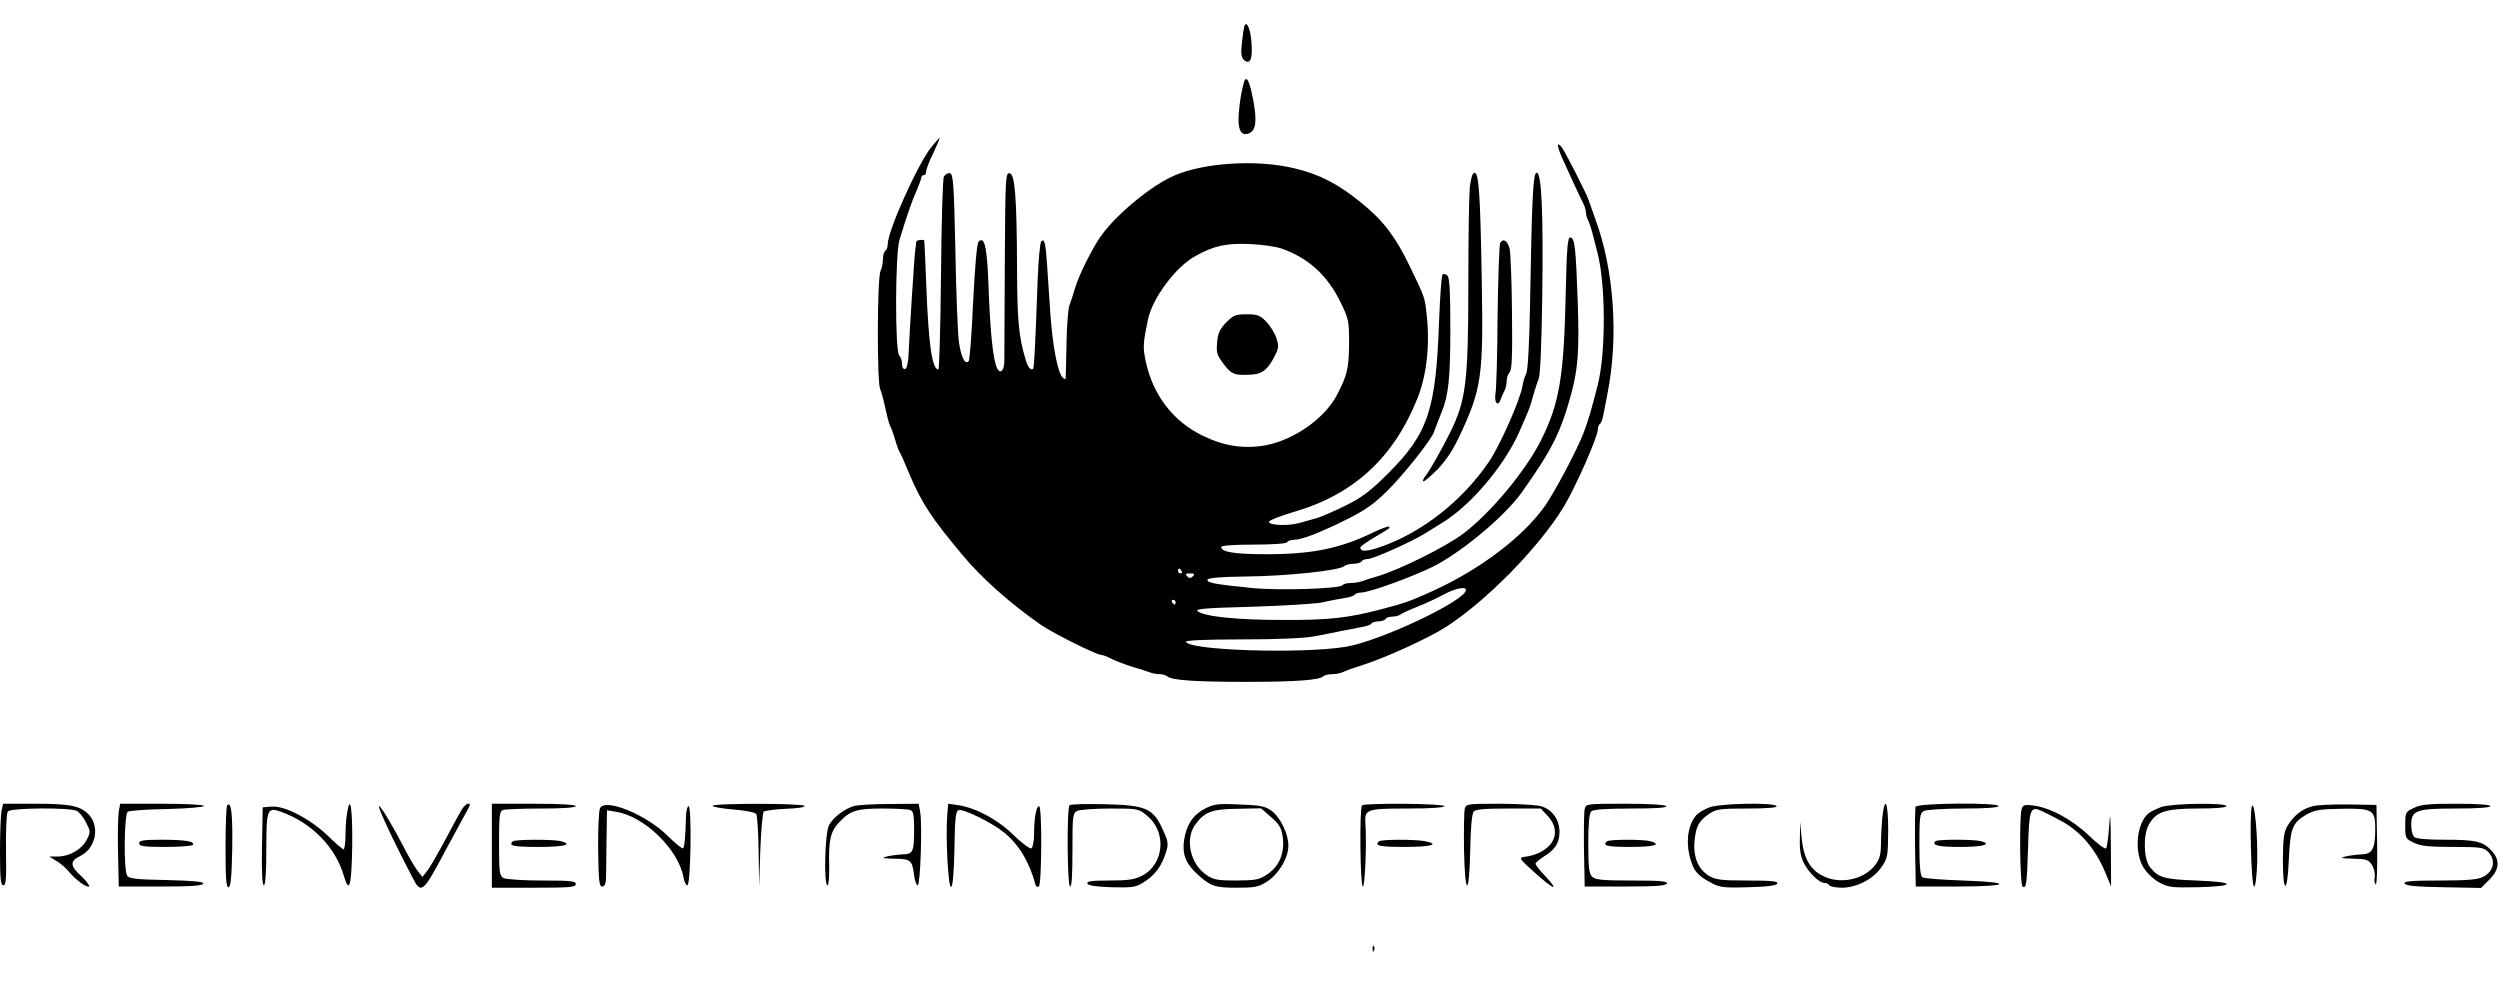 <?xml version="1.0" standalone="no"?>
<!DOCTYPE svg PUBLIC "-//W3C//DTD SVG 20010904//EN"
 "http://www.w3.org/TR/2001/REC-SVG-20010904/DTD/svg10.dtd">
<svg version="1.0" xmlns="http://www.w3.org/2000/svg"
 width="1042pt" height="412pt" viewBox="0 0 1042 412"
 preserveAspectRatio="xMidYMid meet">

<g transform="translate(0,412) scale(0.1,-0.1)"
fill="#000000" stroke="none">
<path d="M5186 4009 c-2 -8 -7 -39 -10 -70 -5 -44 -2 -59 10 -70 25 -20 36 7
30 75 -4 58 -21 94 -30 65z"/>
<path d="M5185 3778 c-10 -36 -18 -79 -22 -134 -5 -64 10 -93 42 -80 30 11 35
52 18 141 -15 79 -28 103 -38 73z"/>
<path d="M3882 3507 c-56 -69 -182 -349 -182 -405 0 -12 -4 -24 -10 -27 -5 -3
-10 -20 -10 -36 0 -17 -5 -39 -10 -49 -14 -26 -15 -457 -2 -490 6 -14 16 -52
23 -85 7 -33 15 -64 19 -70 3 -5 13 -30 20 -55 7 -25 16 -49 20 -55 4 -5 22
-46 40 -90 52 -123 94 -186 223 -340 78 -94 201 -203 325 -289 50 -35 233
-126 253 -126 5 0 17 -4 27 -9 31 -16 66 -29 107 -42 22 -6 50 -15 63 -20 13
-5 33 -9 45 -9 13 0 27 -4 32 -9 17 -16 115 -23 325 -23 210 0 308 7 325 23 5
5 22 9 37 9 16 0 36 4 46 9 9 5 49 19 87 31 91 29 270 111 339 155 172 110
393 336 495 505 50 84 141 290 141 321 0 10 4 20 9 23 5 3 11 20 14 38 4 18
11 58 17 88 47 235 27 517 -50 725 -12 33 -24 69 -28 79 -7 25 -100 207 -114
224 -20 23 -19 5 2 -44 20 -46 72 -158 91 -196 5 -10 9 -25 9 -33 0 -8 4 -23
9 -33 8 -16 15 -37 40 -139 34 -133 34 -413 1 -545 -28 -111 -41 -154 -60
-203 -24 -65 -117 -240 -158 -300 -89 -129 -271 -268 -472 -359 -93 -42 -112
-49 -215 -76 -138 -36 -218 -45 -410 -44 -190 0 -326 14 -354 37 -11 9 36 13
225 18 131 4 264 12 294 18 30 7 72 15 93 18 20 3 40 9 43 14 3 5 15 9 26 9
38 0 243 76 318 117 124 69 285 206 353 301 124 175 161 247 205 407 29 107
35 182 28 385 -8 229 -12 270 -32 270 -10 0 -14 -47 -18 -227 -7 -350 -26
-464 -103 -618 -65 -129 -211 -304 -325 -390 -74 -55 -259 -147 -353 -176 -22
-6 -50 -15 -63 -20 -13 -5 -36 -9 -52 -9 -16 0 -31 -4 -34 -9 -10 -15 -264
-23 -376 -12 -159 16 -191 22 -187 35 2 7 53 12 158 13 177 2 394 25 413 44 6
5 22 9 37 9 15 0 31 5 34 10 3 6 15 10 26 10 22 0 183 72 236 105 18 11 53 33
79 49 117 73 254 236 315 373 44 100 46 104 59 153 7 25 17 56 23 70 7 16 12
143 15 340 5 358 -3 520 -23 520 -15 0 -20 -93 -28 -556 -3 -165 -9 -269 -16
-282 -6 -12 -13 -34 -15 -49 -8 -55 -92 -246 -139 -316 -111 -164 -280 -297
-454 -357 -58 -20 -83 -20 -83 -2 0 4 26 23 58 42 70 41 66 39 61 45 -3 2 -32
-8 -65 -24 -138 -67 -254 -91 -444 -91 -135 0 -190 9 -190 30 0 6 49 10 134
10 79 0 137 4 141 10 3 6 17 10 29 10 31 0 112 31 225 88 72 36 110 63 164
117 69 68 185 215 194 245 5 14 12 33 32 83 28 67 36 142 36 344 0 155 -3 215
-12 224 -7 7 -16 9 -20 5 -5 -4 -11 -92 -15 -194 -13 -371 -45 -468 -213 -636
-73 -73 -108 -99 -176 -133 -46 -23 -100 -46 -119 -52 -19 -5 -53 -15 -75 -21
-46 -13 -125 -10 -126 5 0 6 46 24 103 41 252 73 419 228 518 479 38 98 51
228 35 355 -7 62 -7 61 -69 190 -58 121 -110 190 -200 263 -97 80 -177 121
-283 146 -157 37 -375 23 -499 -31 -91 -39 -231 -153 -299 -243 -35 -45 -98
-170 -114 -225 -7 -25 -18 -58 -24 -73 -5 -16 -11 -90 -12 -165 -1 -75 -3
-139 -4 -142 0 -2 -6 1 -12 7 -21 21 -41 128 -51 263 -5 74 -11 169 -14 210
-6 88 -11 107 -24 94 -5 -5 -12 -77 -15 -159 -10 -281 -15 -368 -19 -372 -10
-10 -23 8 -33 44 -27 92 -33 158 -34 371 -1 304 -9 396 -31 400 -17 3 -18 -21
-20 -375 -1 -208 -2 -393 -2 -412 -1 -38 -19 -52 -31 -24 -16 36 -27 143 -34
318 -6 181 -16 233 -42 208 -7 -7 -15 -94 -23 -251 -6 -132 -14 -244 -19 -248
-15 -15 -31 17 -40 79 -5 34 -12 206 -15 382 -6 284 -9 320 -23 323 -9 2 -20
-5 -25 -15 -5 -10 -10 -195 -12 -410 -2 -216 -7 -393 -11 -393 -26 0 -41 107
-50 345 -4 105 -8 191 -9 193 -5 5 -32 1 -33 -5 0 -5 -2 -19 -4 -33 -4 -28
-24 -341 -28 -434 -1 -37 -7 -61 -14 -64 -8 -2 -13 6 -13 20 0 13 -5 29 -12
36 -18 18 -17 422 1 482 32 105 54 168 72 207 10 24 19 47 19 53 0 5 5 10 10
10 6 0 10 7 10 15 0 8 13 43 30 77 16 34 28 63 27 64 -1 1 -17 -17 -35 -39z
m1460 -423 c111 -39 191 -112 245 -223 35 -71 36 -80 36 -175 -1 -102 -8 -131
-51 -213 -51 -97 -179 -187 -297 -209 -91 -16 -172 -4 -264 41 -123 60 -206
170 -236 310 -12 60 -11 73 10 175 20 89 114 216 196 262 79 44 129 55 227 51
51 -2 111 -11 134 -19z m-417 -1344 c3 -5 1 -10 -4 -10 -6 0 -11 5 -11 10 0 6
2 10 4 10 3 0 8 -4 11 -10z m47 -22 c-9 -9 -15 -9 -24 0 -9 9 -7 12 12 12 19
0 21 -3 12 -12z m1138 -57 c0 -44 -359 -214 -502 -237 -185 -30 -653 -15 -665
21 -2 6 81 10 234 10 154 0 261 5 303 13 36 7 88 17 115 23 28 5 65 12 83 16
18 3 35 9 38 14 3 5 16 9 29 9 13 0 27 5 30 10 3 6 16 10 29 10 12 0 26 4 32
8 5 5 36 19 69 32 33 13 83 36 110 51 50 27 95 36 95 20z m-1210 -51 c0 -5 -2
-10 -4 -10 -3 0 -8 5 -11 10 -3 6 -1 10 4 10 6 0 11 -4 11 -10z"/>
<path d="M5111 2776 c-27 -27 -35 -45 -38 -83 -4 -42 -1 -53 27 -90 33 -44 46
-49 120 -44 42 3 65 22 92 75 18 35 19 44 8 77 -7 21 -26 52 -43 69 -25 26
-37 30 -81 30 -46 0 -56 -4 -85 -34z"/>
<path d="M6126 3339 c-3 -34 -6 -215 -6 -403 0 -412 -10 -486 -77 -621 -38
-76 -86 -160 -101 -178 -8 -9 -13 -20 -10 -23 3 -3 29 19 58 48 34 35 65 80
92 138 94 199 101 251 94 650 -6 356 -12 450 -30 450 -9 0 -15 -22 -20 -61z"/>
<path d="M6253 3108 c-4 -7 -9 -143 -11 -303 -1 -159 -5 -307 -9 -327 -6 -39
12 -55 23 -20 3 9 10 25 15 34 5 10 9 28 9 41 0 13 6 29 12 35 10 10 12 71 10
250 -1 130 -6 250 -10 266 -9 33 -26 44 -39 24z"/>
<path d="M6 739 c-3 -17 -6 -94 -6 -170 0 -112 3 -139 14 -139 11 0 13 27 11
148 -1 86 2 152 8 160 12 15 259 17 288 2 10 -6 28 -28 38 -49 19 -37 19 -39
2 -72 -21 -40 -72 -69 -121 -69 l-35 0 31 -19 c17 -10 39 -29 50 -43 27 -33
75 -69 85 -63 4 3 -10 22 -31 42 -49 44 -50 64 -4 86 65 32 82 127 30 176 -35
33 -79 41 -222 41 l-131 0 -7 -31z"/>
<path d="M495 738 c-3 -18 -5 -96 -3 -173 l3 -140 174 0 c125 0 175 3 178 12
3 8 -38 12 -152 15 -125 2 -158 6 -165 18 -15 23 -13 257 3 267 6 4 81 10 165
11 83 2 152 8 152 13 0 5 -76 9 -175 9 l-174 0 -6 -32z"/>
<path d="M947 764 c-4 -4 -7 -83 -7 -176 0 -131 3 -169 13 -166 9 4 13 47 15
162 2 145 -4 197 -21 180z"/>
<path d="M1447 733 c-4 -21 -7 -64 -7 -95 0 -32 -4 -58 -8 -58 -4 0 -35 26
-67 58 -73 69 -179 125 -233 120 l-37 -3 -3 -162 c-2 -107 1 -163 8 -163 6 0
10 54 10 149 0 168 4 178 60 158 129 -46 228 -147 263 -267 23 -78 32 -45 35
122 2 154 -8 223 -21 141z"/>
<path d="M1926 748 c-8 -13 -39 -69 -69 -126 -30 -57 -64 -115 -75 -130 l-21
-27 -18 22 c-10 13 -29 44 -43 70 -61 118 -112 203 -120 203 -8 0 55 -136 139
-297 36 -71 44 -65 135 107 25 47 58 108 73 135 37 66 36 65 24 65 -6 0 -17
-10 -25 -22z"/>
<path d="M2050 595 l0 -175 175 0 c149 0 175 2 175 15 0 13 -22 15 -141 15
-77 0 -149 5 -160 10 -17 10 -19 22 -19 144 0 113 2 135 16 140 9 3 81 6 160
6 89 0 144 4 144 10 0 6 -65 10 -175 10 l-175 0 0 -175z"/>
<path d="M2501 752 c-5 -10 -9 -87 -8 -172 2 -130 4 -155 17 -155 10 0 15 11
16 35 0 19 1 91 2 159 l2 124 40 -7 c117 -19 259 -158 279 -274 3 -18 11 -33
16 -32 14 0 19 330 5 330 -5 0 -11 -21 -11 -47 -2 -82 -6 -123 -12 -129 -3 -3
-32 20 -64 52 -90 89 -259 158 -282 116z"/>
<path d="M2970 761 c0 -4 39 -11 87 -15 51 -4 90 -12 95 -19 4 -6 9 -77 10
-157 l2 -145 5 152 c3 83 10 155 14 160 5 4 47 10 93 12 46 1 81 7 78 12 -7
11 -384 12 -384 0z"/>
<path d="M3558 760 c-40 -12 -86 -48 -103 -80 -17 -32 -22 -250 -6 -250 5 0 8
37 7 83 -3 105 6 142 41 179 47 50 73 58 182 58 55 0 106 -3 115 -6 13 -5 16
-22 16 -79 0 -96 -4 -105 -49 -106 -20 -1 -49 -5 -66 -9 -24 -6 -18 -8 32 -9
69 -1 75 -6 83 -69 3 -23 10 -43 15 -42 11 0 20 255 10 308 l-6 32 -122 -1
c-67 0 -134 -4 -149 -9z"/>
<path d="M3948 722 c-7 -92 4 -303 16 -299 7 2 12 55 14 159 2 124 5 157 17
161 18 8 138 -51 189 -92 62 -50 107 -124 132 -219 2 -7 8 -10 14 -7 12 8 14
335 1 335 -12 0 -21 -51 -21 -116 0 -29 -5 -56 -11 -60 -6 -3 -38 20 -73 54
-65 65 -158 115 -232 126 l-42 6 -4 -48z"/>
<path d="M4458 764 c-12 -11 -10 -332 2 -339 7 -4 10 48 10 149 0 143 1 156
19 166 11 5 73 10 138 10 117 0 119 0 155 -31 82 -67 70 -202 -22 -249 -31
-16 -59 -20 -135 -20 -73 0 -96 -3 -93 -12 3 -9 35 -14 101 -16 88 -2 100 -1
136 22 45 29 72 65 90 121 12 37 11 46 -12 96 -40 90 -70 103 -242 107 -77 2
-143 0 -147 -4z"/>
<path d="M5023 750 c-51 -26 -78 -68 -88 -133 -8 -58 8 -98 57 -142 54 -49 72
-55 163 -55 74 0 91 3 125 25 49 31 90 99 90 150 0 51 -34 119 -72 147 -26 18
-48 22 -132 25 -89 4 -106 2 -143 -17z m274 -35 c34 -29 43 -44 49 -80 10 -67
-12 -123 -61 -157 -36 -25 -48 -27 -131 -28 -78 0 -96 3 -125 23 -67 44 -91
148 -48 209 39 54 70 66 178 67 l97 2 41 -36z"/>
<path d="M5677 763 c-11 -11 -8 -331 3 -338 9 -6 17 178 11 263 -4 59 5 62
175 62 96 0 154 4 154 10 0 11 -332 14 -343 3z"/>
<path d="M6105 748 c-3 -13 -4 -89 -3 -171 4 -196 22 -196 26 0 1 87 7 152 14
160 8 10 46 13 145 13 l135 0 29 -31 c67 -72 17 -156 -100 -171 -22 -3 -17 -9
48 -67 79 -71 103 -78 41 -12 -22 23 -40 46 -40 51 0 4 16 18 35 30 47 29 65
57 65 103 0 51 -31 94 -78 107 -20 5 -99 10 -174 10 -134 0 -138 -1 -143 -22z"/>
<path d="M6605 748 c-3 -13 -4 -90 -3 -173 l3 -150 169 0 c127 0 170 3 174 13
3 9 -31 12 -146 12 -124 0 -153 3 -166 16 -13 12 -16 40 -16 138 0 81 4 126
12 134 8 8 59 12 166 12 99 0 151 3 147 10 -4 6 -72 10 -170 10 -162 0 -165 0
-170 -22z"/>
<path d="M7125 755 c-22 -8 -48 -24 -57 -35 -39 -48 -44 -134 -12 -210 10 -25
30 -44 64 -63 47 -26 54 -28 166 -25 83 2 119 7 122 16 3 9 -26 12 -125 12
-111 0 -132 3 -161 20 -44 27 -66 80 -59 146 6 61 18 83 61 112 29 20 45 22
160 22 82 0 125 4 121 10 -10 16 -233 12 -280 -5z"/>
<path d="M7846 718 c-3 -29 -6 -79 -6 -111 0 -44 -5 -67 -21 -88 -43 -61 -137
-85 -210 -55 -62 26 -91 74 -100 166 l-6 65 -1 -68 c-2 -49 3 -78 17 -105 21
-41 64 -82 85 -82 8 0 18 -4 21 -10 3 -5 27 -10 53 -10 62 1 130 36 164 86 26
37 27 46 28 152 0 117 -13 150 -24 60z"/>
<path d="M7984 757 c-2 -7 -3 -85 -2 -172 l3 -160 173 0 c222 0 238 18 22 25
-85 3 -161 9 -167 13 -9 6 -13 45 -13 137 0 118 2 130 19 140 11 5 84 10 165
10 91 0 146 4 146 10 0 16 -339 13 -346 -3z"/>
<path d="M8426 746 c-10 -37 -7 -314 4 -321 16 -10 18 10 23 163 4 158 10 173
54 153 26 -12 36 -17 88 -45 76 -41 140 -116 180 -213 l24 -58 -1 170 c-1 133
-3 151 -7 83 -3 -47 -9 -90 -13 -94 -5 -4 -37 20 -72 54 -69 66 -161 116 -233
125 -36 4 -42 2 -47 -17z"/>
<path d="M9007 756 c-20 -8 -44 -19 -52 -26 -49 -41 -61 -157 -22 -224 13 -22
40 -49 65 -63 40 -22 53 -23 163 -21 163 4 159 22 -6 28 -137 5 -159 12 -194
56 -26 33 -29 130 -6 174 29 56 69 70 204 70 74 0 121 4 121 10 0 15 -228 12
-273 -4z"/>
<path d="M9386 760 c-11 -25 -3 -335 9 -335 6 0 11 42 13 100 3 111 -11 259
-22 235z"/>
<path d="M9641 760 c-44 -10 -81 -39 -106 -81 -16 -27 -19 -52 -20 -141 0
-148 19 -146 25 2 6 130 15 152 77 187 31 17 57 21 144 22 129 2 139 -4 139
-84 0 -83 -12 -105 -57 -106 -21 -1 -51 -5 -68 -9 -24 -6 -17 -8 32 -9 55 -1
65 -4 79 -26 9 -14 14 -36 12 -50 -3 -14 -1 -28 4 -31 5 -3 7 66 6 163 l-3
168 -115 2 c-63 1 -130 -2 -149 -7z"/>
<path d="M10060 752 c-34 -16 -35 -19 -35 -72 0 -53 1 -56 35 -72 28 -14 61
-18 163 -18 114 0 129 -2 147 -20 34 -34 25 -82 -21 -105 -21 -11 -66 -15
-179 -15 -117 0 -151 -3 -148 -12 4 -10 47 -14 162 -16 l157 -3 35 35 c42 42
45 81 9 120 -36 39 -65 46 -194 46 -78 0 -121 4 -129 12 -7 7 -12 29 -12 49 0
62 20 69 187 69 89 0 143 4 143 10 0 6 -54 10 -142 10 -116 0 -150 -3 -178
-18z"/>
<path d="M580 605 c0 -12 19 -15 109 -15 61 0 112 4 115 9 9 14 -32 21 -131
21 -76 0 -93 -3 -93 -15z"/>
<path d="M2137 613 c-19 -18 3 -23 108 -23 107 0 145 10 93 24 -31 8 -193 8
-201 -1z"/>
<path d="M5747 613 c-19 -18 3 -23 108 -23 111 0 149 11 84 24 -42 8 -184 8
-192 -1z"/>
<path d="M6697 613 c-19 -18 2 -23 98 -23 99 0 134 10 83 24 -31 8 -173 8
-181 -1z"/>
<path d="M8067 614 c-17 -17 12 -24 103 -24 95 0 135 11 87 24 -30 8 -182 8
-190 0z"/>
<path d="M5721 164 c0 -11 3 -14 6 -6 3 7 2 16 -1 19 -3 4 -6 -2 -5 -13z"/>
</g>
</svg>
